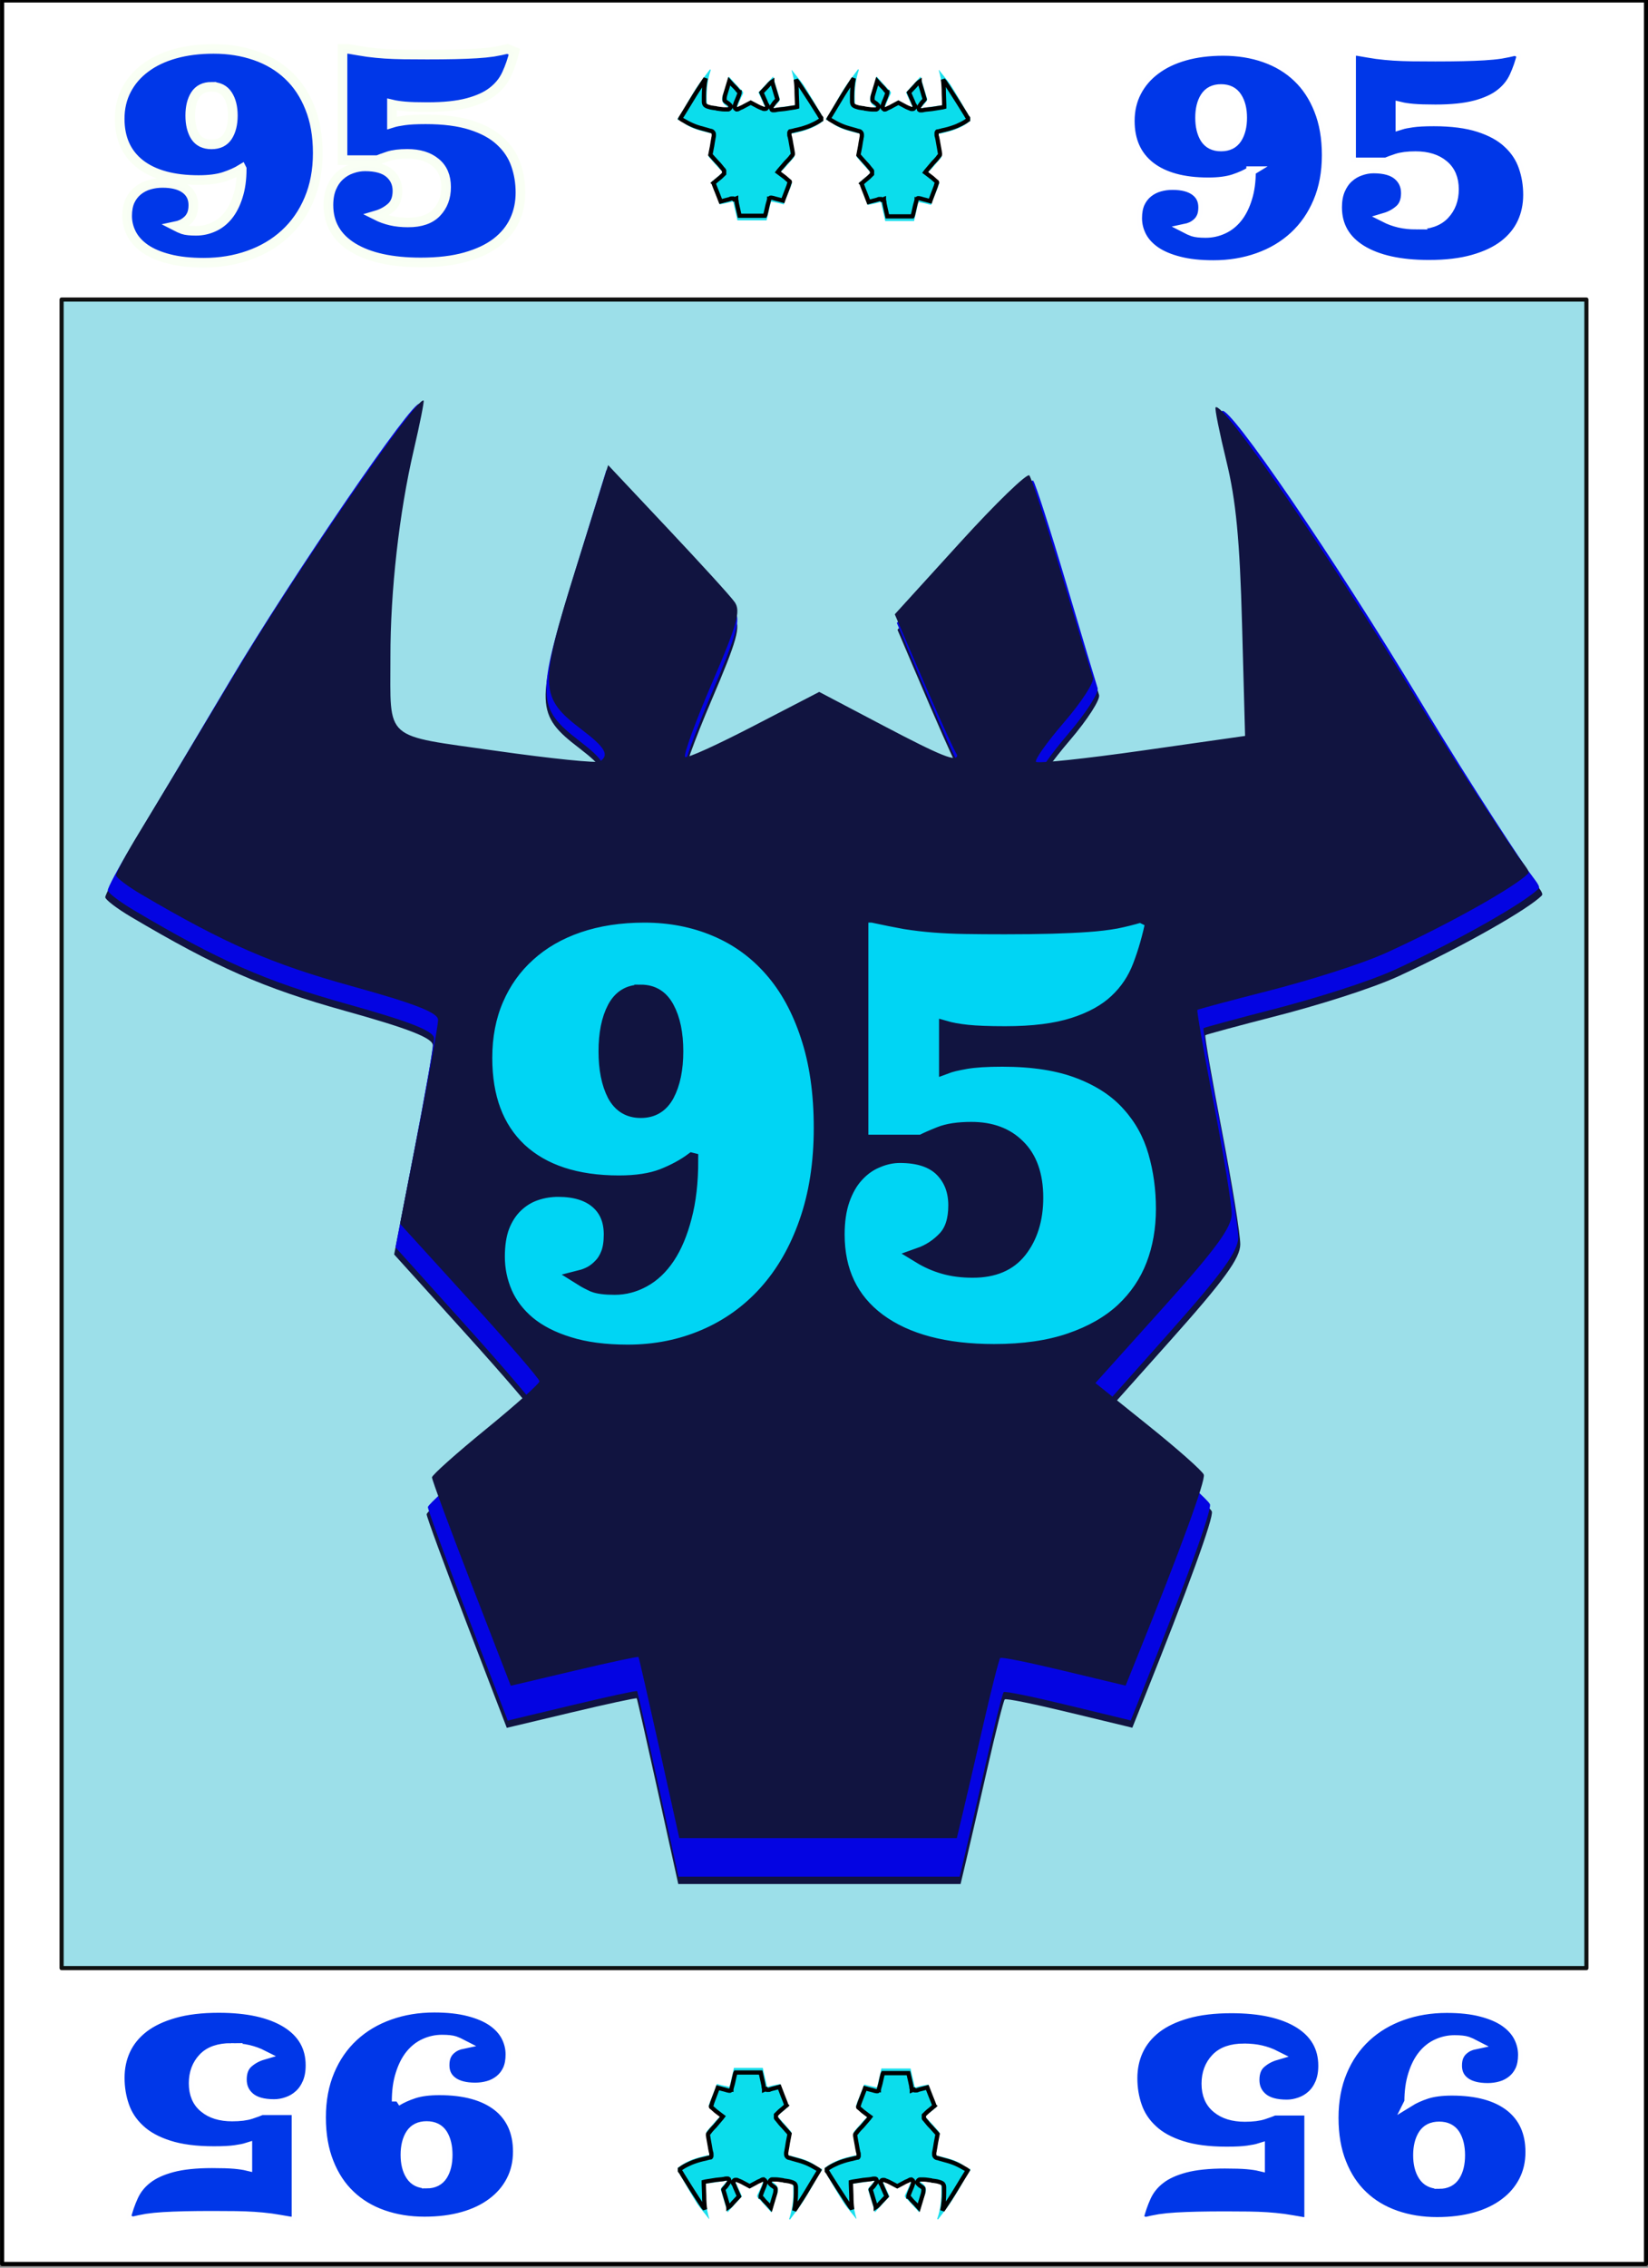 <svg xmlns="http://www.w3.org/2000/svg" width="400" height="550" fill="none"><rect width="100%" height="100%" fill="#808080" stroke="none"/><path fill="#fff" stroke="#000" d="M.514.105h398.998v548.999H.514Z" style="display:inline;stroke-width:1.002;stroke-linejoin:round"/><defs><clipPath id="b"><path fill="#fff" d="M153 27h34v38h-34z"/></clipPath><clipPath id="c"><path fill="#fff" d="M221 27h34v38h-34z"/></clipPath><clipPath id="d"><path fill="#fff" d="M153 27h34v38h-34z"/></clipPath><clipPath id="e"><path fill="#fff" d="M221 27h34v38h-34z"/></clipPath></defs><path d="M14.95 72.653h370.1v404.694H14.95Z" style="display:inline;fill:#13b4cb;fill-opacity:.42;stroke:#000;stroke-width:.999;stroke-opacity:.924;stroke-dasharray:none;stroke-linejoin:round"/><path fill="none" d="M23 94.7h340.7V476H23z" style="display:inline;opacity:1;mix-blend-mode:normal;fill:#000;fill-opacity:0;stroke:none;stroke-width:1;stroke-dasharray:none;stroke-opacity:1;paint-order:normal"/><path d="M101.246 102.263c-1.272-1.53-31.144 41.933-46.37 67.464-10.194 17.096-21.134 35.37-24.31 40.608-3.177 5.24-5.745 10.024-5.707 10.633.038.608 2.873 2.766 6.3 4.793 20.833 12.323 32.347 17.378 52.18 22.903 15.7 4.373 21.504 6.65 21.504 8.44 0 1.348-2.125 13.378-4.723 26.734l-4.721 24.283 17.324 19.165c9.528 10.542 17.324 19.635 17.324 20.206s-6.005 5.97-13.344 12c-7.338 6.029-13.356 11.44-13.373 12.024-.018.584 4.38 12.55 9.771 26.588l9.802 25.524 15.763-3.755c8.67-2.065 15.855-3.615 15.97-3.44.114.173 2.443 10.438 5.174 22.81l4.964 22.493h68.93l1.458-6.136c.802-3.374 3.105-13.372 5.118-22.217s3.907-16.353 4.207-16.684c.301-.332 7.425 1.17 15.857 3.204l15.299 3.693 2.705-6.754c10.906-27.23 17.224-44.623 16.712-46.015-.332-.9-6.522-6.42-13.757-12.268l-13.156-10.635 16.926-18.964c13.04-14.61 16.93-19.965 16.93-23.32 0-2.396-2.004-14.78-4.45-27.52-2.448-12.74-4.282-23.313-4.077-23.497.205-.183 8.043-2.304 17.42-4.71 9.376-2.406 22.92-6.53 29.86-9.737 16.28-7.523 31.86-16.507 34.877-19.648.487-.507-.63-1.727-2.598-4.422-.506-.693-12.604-18.514-26.385-41.299-21.107-34.898-47.027-72.64-48.654-70.845-.245.27.964 6.318 2.689 13.44 2.38 9.831 3.316 19.659 3.887 40.829l.752 27.88-25.577 3.667c-14.067 2.016-25.926 3.283-26.352 2.812-.427-.47 2.724-4.943 7.003-9.936 4.279-4.992 7.483-9.968 7.12-11.06-.363-1.09-3.844-12.656-7.734-25.702s-7.513-24.261-8.05-24.921-8.28 6.883-17.205 16.762l-16.228 17.962 3.737 8.784c12.916 30.373 11.77 25.98 11.77 26.42 0 1.872-3.828.33-18.61-7.498l-15.665-8.297-16.286 8.495c-8.958 4.672-16.624 8.223-17.05 7.752-.427-.47 2.581-8.852 6.699-18.484 6.247-14.614 7.182-17.957 5.646-20.199-1.012-1.477-8.494-9.707-16.64-18.426l-14.807-15.853-8.034 25.89c-9.188 29.61-9.093 32.175 1.498 40.273 5.819 4.45 6.885 6.322 4.52 7.935-.701.478-12.332-.717-25.843-2.657-28.257-4.056-26.199-2.22-26.231-23.418-.026-16.464 2.17-36.12 5.781-51.72 1.533-6.621 2.64-12.213 2.46-12.43" style="display:inline;fill:#111440;fill-opacity:1;stroke-width:1.557" transform="matrix(.994 0 0 .994 .843 -2.015)"><desc>tête taureau sans imperfection et symétrique</desc></path><path d="M101.556 100.62c-1.267-1.529-31.021 41.916-46.186 67.438-10.154 17.088-21.051 35.354-24.215 40.591s-5.722 10.02-5.684 10.628 2.862 2.765 6.275 4.791c20.751 12.318 32.22 17.372 51.973 22.894 15.638 4.371 21.42 6.648 21.42 8.436 0 1.348-2.117 13.373-4.705 26.723l-4.702 24.273 17.255 19.158c9.49 10.537 17.256 19.627 17.256 20.197s-5.982 5.968-13.29 11.995c-7.31 6.027-13.304 11.435-13.322 12.02-.017.583 4.363 12.544 9.733 26.576l9.763 25.514 15.701-3.753c8.635-2.065 15.792-3.614 15.906-3.44s2.434 10.434 5.154 22.8l4.944 22.485h68.658l1.452-6.133c.798-3.373 3.092-13.366 5.098-22.208s3.89-16.346 4.19-16.678c.3-.331 7.395 1.17 15.794 3.204l15.238 3.69 2.695-6.75c10.863-27.218 17.156-44.604 16.645-45.996-.33-.9-6.495-6.417-13.702-12.263l-13.104-10.63 16.86-18.957c12.988-14.604 16.861-19.957 16.861-23.31 0-2.396-1.994-14.775-4.432-27.51s-4.264-23.303-4.06-23.486c.204-.184 8.011-2.303 17.35-4.709s22.83-6.528 29.743-9.733c16.216-7.52 31.733-16.5 34.739-19.64.484-.506-.628-1.726-2.587-4.42-.505-.693-12.555-18.506-26.281-41.282-21.024-34.883-46.842-72.61-48.462-70.816-.244.27.96 6.315 2.678 13.434 2.372 9.828 3.303 19.651 3.872 40.813l.75 27.868-25.477 3.666c-14.011 2.016-25.823 3.282-26.248 2.811-.425-.47 2.714-4.941 6.976-9.932 4.262-4.99 7.454-9.964 7.092-11.055s-3.829-12.651-7.704-25.692-7.483-24.252-8.018-24.911-8.247 6.88-17.137 16.755l-16.164 17.955 3.723 8.78c12.865 30.361 11.722 25.97 11.722 26.41 0 1.871-3.811.33-18.534-7.496l-15.604-8.293-16.222 8.492c-8.922 4.67-16.558 8.219-16.983 7.748s2.572-8.848 6.673-18.476c6.222-14.608 7.154-17.95 5.624-20.19-1.008-1.478-8.46-9.703-16.573-18.42l-14.75-15.846-8.001 25.879c-9.152 29.6-9.057 32.162 1.49 40.257 5.797 4.448 6.86 6.32 4.503 7.932-.698.478-12.283-.717-25.74-2.656-28.145-4.054-26.095-2.219-26.128-23.408-.025-16.458 2.163-36.105 5.759-51.7 1.526-6.618 2.629-12.208 2.45-12.424" style="display:inline;fill:#0404e2;fill-opacity:1;stroke-width:1.554" transform="matrix(.994 0 0 .994 .843 -2.015)"><desc>tête taureau sans imperfection et symétrique</desc></path><path d="M102.586 99.781c-1.25-1.493-30.612 40.917-45.578 65.83-10.02 16.681-20.773 34.512-23.895 39.624s-5.647 9.78-5.61 10.375c.038.594 2.824 2.699 6.193 4.677 20.478 12.025 31.795 16.957 51.288 22.348 15.432 4.267 21.138 6.49 21.138 8.236 0 1.315-2.09 13.054-4.642 26.085l-4.64 23.695 17.027 18.7c9.366 10.287 17.028 19.16 17.028 19.717s-5.902 5.826-13.115 11.709-13.128 11.163-13.146 11.733c-.017.57 4.305 12.245 9.605 25.944l9.635 24.906 15.494-3.664c8.52-2.016 15.583-3.528 15.696-3.358s2.402 10.186 5.086 22.257l4.88 21.949h67.753l1.433-5.987c.787-3.293 3.051-13.048 5.03-21.679s3.84-15.956 4.136-16.28c.295-.324 7.297 1.141 15.586 3.127l15.037 3.603 2.659-6.59c10.72-26.57 16.93-43.541 16.426-44.9-.325-.878-6.41-6.264-13.522-11.97l-12.931-10.378 16.637-18.505c12.818-14.255 16.64-19.48 16.64-22.755 0-2.337-1.968-14.422-4.374-26.853s-4.208-22.748-4.007-22.927c.202-.18 7.906-2.248 17.123-4.596 9.216-2.348 22.53-6.372 29.35-9.502 16.003-7.34 31.315-16.106 34.282-19.171.478-.495-.62-1.685-2.553-4.315-.498-.677-12.39-18.066-25.935-40.298-20.747-34.052-46.225-70.88-47.824-69.129-.24.264.948 6.165 2.643 13.114 2.34 9.594 3.26 19.183 3.821 39.84l.74 27.204-25.14 3.579c-13.828 1.968-25.484 3.204-25.903 2.744-.42-.46 2.678-4.823 6.884-9.695 4.205-4.872 7.355-9.727 6.998-10.791s-3.778-12.35-7.602-25.08-7.385-23.674-7.913-24.318-8.138 6.716-16.91 16.356l-15.952 17.526 3.674 8.572c12.695 29.637 11.568 25.351 11.568 25.78 0 1.827-3.762.322-18.291-7.317l-15.398-8.096-16.008 8.29c-8.805 4.559-16.34 8.023-16.76 7.564-.419-.46 2.538-8.637 6.586-18.036 6.14-14.26 7.06-17.522 5.55-19.71-.996-1.441-8.35-9.471-16.356-17.98l-14.555-15.468-7.896 25.262c-9.031 28.894-8.938 31.395 1.472 39.298 5.72 4.342 6.768 6.168 4.443 7.742-.69.467-12.122-.7-25.402-2.592-27.774-3.958-25.751-2.166-25.783-22.85-.025-16.066 2.134-35.245 5.682-50.468 1.507-6.46 2.595-11.917 2.418-12.128" style="display:inline;fill:#111440;fill-opacity:1;stroke-width:1.525" transform="matrix(.994 0 0 .994 .843 -2.015)"><desc>tête taureau sans imperfection et symétrique</desc></path><path d="M56.856 130.678q-1.379.859-3.279 1.483-1.874.599-4.71.599-6.975 0-10.801-2.967-3.8-2.993-3.8-8.484 0-2.993 1.25-5.413t3.513-4.112q2.264-1.718 5.465-2.629 3.201-.91 7.157-.91 4.19 0 7.73 1.248 3.565 1.25 6.116 3.696 2.55 2.42 3.982 6.064 1.457 3.643 1.457 8.458 0 4.84-1.614 8.667-1.587 3.8-4.45 6.454-2.837 2.628-6.714 4.008-3.852 1.38-8.329 1.38-3.721 0-6.402-.704-2.654-.676-4.398-1.873-1.718-1.198-2.55-2.785-.833-1.614-.833-3.383 0-1.64.52-2.811.547-1.171 1.484-1.926t2.108-1.093q1.17-.338 2.446-.338 2.733 0 4.216 1.093t1.484 3.045q0 1.067-.313 1.77-.312.702-.833 1.144-.494.443-1.067.703-.546.234-1.04.338.598.313 1.353.599.78.26 2.394.26 1.692 0 3.227-.702 1.562-.703 2.707-2.134t1.822-3.618q.702-2.186.702-5.127zm-5.595-15.355q-2.03 0-2.993 1.51-.937 1.483-.937 3.877 0 2.395.937 3.904.963 1.484 2.993 1.484t2.993-1.484q.963-1.51.963-3.904t-.963-3.878q-.963-1.509-2.993-1.509Zm36.41 25.375q3.513 0 5.256-1.848 1.77-1.874 1.77-4.763 0-3.019-1.952-4.606-1.926-1.614-5.23-1.614-2.187 0-3.514.443-1.328.442-1.978.728h-6.506v-20.794h1.119q2.03.364 3.591.599 1.588.208 3.175.312 1.614.104 3.436.13 1.847.026 4.346.026 2.94 0 5.179-.052 2.238-.052 3.956-.156 1.743-.104 3.123-.312 1.38-.235 2.628-.547l1.276.52q-.547 2.265-1.432 4.19-.859 1.9-2.602 3.254-1.718 1.353-4.633 2.134t-7.443.78q-2.655 0-4.138-.13-1.458-.13-2.42-.364v3.462q.494-.157 1.014-.26.547-.105 1.25-.209.728-.104 1.691-.156t2.29-.052q4.997 0 8.38 1.093 3.41 1.093 5.414 2.993 2.03 1.874 2.889 4.372.859 2.473.859 5.231 0 2.837-1.093 5.205-1.093 2.369-3.358 4.138-2.264 1.744-5.751 2.733-3.462.989-8.25.989-8.042 0-12.57-2.785-4.529-2.81-4.529-7.937 0-1.848.573-3.228.598-1.405 1.561-2.264.963-.885 2.186-1.301 1.223-.442 2.447-.442 3.045 0 4.528 1.275t1.483 3.305-1.17 3.071-2.76 1.51q1.276.65 2.707.988 1.432.339 3.201.339z" aria-label="95" style="font-size:53.3px;font-family:Ultra;-inkscape-font-specification:Ultra;white-space:pre;inline-size:170.864;fill:#0037e8;stroke:#f9fff4;stroke-width:1.787;stroke-opacity:.996" transform="matrix(1.311 0 0 1.297 -15.874 -128.527)"/><path d="M56.856 130.678q-1.379.859-3.279 1.483-1.874.599-4.71.599-6.975 0-10.801-2.967-3.8-2.993-3.8-8.484 0-2.993 1.25-5.413t3.513-4.112q2.264-1.718 5.465-2.629 3.201-.91 7.157-.91 4.19 0 7.73 1.248 3.565 1.25 6.116 3.696 2.55 2.42 3.982 6.064 1.457 3.643 1.457 8.458 0 4.84-1.614 8.667-1.587 3.8-4.45 6.454-2.837 2.628-6.714 4.008-3.852 1.38-8.329 1.38-3.721 0-6.402-.704-2.654-.676-4.398-1.873-1.718-1.198-2.55-2.785-.833-1.614-.833-3.383 0-1.64.52-2.811.547-1.171 1.484-1.926t2.108-1.093q1.17-.338 2.446-.338 2.733 0 4.216 1.093t1.484 3.045q0 1.067-.313 1.77-.312.702-.833 1.144-.494.443-1.067.703-.546.234-1.04.338.598.313 1.353.599.78.26 2.394.26 1.692 0 3.227-.702 1.562-.703 2.707-2.134t1.822-3.618q.702-2.186.702-5.127zm-5.595-15.355q-2.03 0-2.993 1.51-.937 1.483-.937 3.877 0 2.395.937 3.904.963 1.484 2.993 1.484t2.993-1.484q.963-1.51.963-3.904t-.963-3.878q-.963-1.509-2.993-1.509Zm36.41 25.375q3.513 0 5.256-1.848 1.77-1.874 1.77-4.763 0-3.019-1.952-4.606-1.926-1.614-5.23-1.614-2.187 0-3.514.443-1.328.442-1.978.728h-6.506v-20.794h1.119q2.03.364 3.591.599 1.588.208 3.175.312 1.614.104 3.436.13 1.847.026 4.346.026 2.94 0 5.179-.052 2.238-.052 3.956-.156 1.743-.104 3.123-.312 1.38-.235 2.628-.547l1.276.52q-.547 2.265-1.432 4.19-.859 1.9-2.602 3.254-1.718 1.353-4.633 2.134t-7.443.78q-2.655 0-4.138-.13-1.458-.13-2.42-.364v3.462q.494-.157 1.014-.26.547-.105 1.25-.209.728-.104 1.691-.156t2.29-.052q4.997 0 8.38 1.093 3.41 1.093 5.414 2.993 2.03 1.874 2.889 4.372.859 2.473.859 5.231 0 2.837-1.093 5.205-1.093 2.369-3.358 4.138-2.264 1.744-5.751 2.733-3.462.989-8.25.989-8.042 0-12.57-2.785-4.529-2.81-4.529-7.937 0-1.848.573-3.228.598-1.405 1.561-2.264.963-.885 2.186-1.301 1.223-.442 2.447-.442 3.045 0 4.528 1.275t1.483 3.305-1.17 3.071-2.76 1.51q1.276.65 2.707.988 1.432.339 3.201.339z" aria-label="95" style="font-size:53.3px;font-family:Ultra;-inkscape-font-specification:Ultra;white-space:pre;inline-size:170.864;fill:#0037e8;stroke:#fff;stroke-width:1.764;stroke-opacity:.996" transform="matrix(1.302 0 0 1.298 229.633 -128.123)"/><path d="M56.856 130.678q-1.379.859-3.279 1.483-1.874.599-4.71.599-6.975 0-10.801-2.967-3.8-2.993-3.8-8.484 0-2.993 1.25-5.413t3.513-4.112q2.264-1.718 5.465-2.629 3.201-.91 7.157-.91 4.19 0 7.73 1.248 3.565 1.25 6.116 3.696 2.55 2.42 3.982 6.064 1.457 3.643 1.457 8.458 0 4.84-1.614 8.667-1.587 3.8-4.45 6.454-2.837 2.628-6.714 4.008-3.852 1.38-8.329 1.38-3.721 0-6.402-.704-2.654-.676-4.398-1.873-1.718-1.198-2.55-2.785-.833-1.614-.833-3.383 0-1.64.52-2.811.547-1.171 1.484-1.926t2.108-1.093q1.17-.338 2.446-.338 2.733 0 4.216 1.093t1.484 3.045q0 1.067-.313 1.77-.312.702-.833 1.144-.494.443-1.067.703-.546.234-1.04.338.598.313 1.353.599.78.26 2.394.26 1.692 0 3.227-.702 1.562-.703 2.707-2.134t1.822-3.618q.702-2.186.702-5.127zm-5.595-15.355q-2.03 0-2.993 1.51-.937 1.483-.937 3.877 0 2.395.937 3.904.963 1.484 2.993 1.484t2.993-1.484q.963-1.51.963-3.904t-.963-3.878q-.963-1.509-2.993-1.509Zm36.41 25.375q3.513 0 5.256-1.848 1.77-1.874 1.77-4.763 0-3.019-1.952-4.606-1.926-1.614-5.23-1.614-2.187 0-3.514.443-1.328.442-1.978.728h-6.506v-20.794h1.119q2.03.364 3.591.599 1.588.208 3.175.312 1.614.104 3.436.13 1.847.026 4.346.026 2.94 0 5.179-.052 2.238-.052 3.956-.156 1.743-.104 3.123-.312 1.38-.235 2.628-.547l1.276.52q-.547 2.265-1.432 4.19-.859 1.9-2.602 3.254-1.718 1.353-4.633 2.134t-7.443.78q-2.655 0-4.138-.13-1.458-.13-2.42-.364v3.462q.494-.157 1.014-.26.547-.105 1.25-.209.728-.104 1.691-.156t2.29-.052q4.997 0 8.38 1.093 3.41 1.093 5.414 2.993 2.03 1.874 2.889 4.372.859 2.473.859 5.231 0 2.837-1.093 5.205-1.093 2.369-3.358 4.138-2.264 1.744-5.751 2.733-3.462.989-8.25.989-8.042 0-12.57-2.785-4.529-2.81-4.529-7.937 0-1.848.573-3.228.598-1.405 1.561-2.264.963-.885 2.186-1.301 1.223-.442 2.447-.442 3.045 0 4.528 1.275t1.483 3.305-1.17 3.071-2.76 1.51q1.276.65 2.707.988 1.432.339 3.201.339z" aria-label="95" style="font-size:53.3px;font-family:Ultra;-inkscape-font-specification:Ultra;white-space:pre;inline-size:170.864;fill:#0037e8;stroke:#fff;stroke-width:1.792;stroke-opacity:.996" transform="matrix(-1.302 0 0 -1.297 170.29 679.189)"/><path d="M56.856 130.678q-1.379.859-3.279 1.483-1.874.599-4.71.599-6.975 0-10.801-2.967-3.8-2.993-3.8-8.484 0-2.993 1.25-5.413t3.513-4.112q2.264-1.718 5.465-2.629 3.201-.91 7.157-.91 4.19 0 7.73 1.248 3.565 1.25 6.116 3.696 2.55 2.42 3.982 6.064 1.457 3.643 1.457 8.458 0 4.84-1.614 8.667-1.587 3.8-4.45 6.454-2.837 2.628-6.714 4.008-3.852 1.38-8.329 1.38-3.721 0-6.402-.704-2.654-.676-4.398-1.873-1.718-1.198-2.55-2.785-.833-1.614-.833-3.383 0-1.64.52-2.811.547-1.171 1.484-1.926t2.108-1.093q1.17-.338 2.446-.338 2.733 0 4.216 1.093t1.484 3.045q0 1.067-.313 1.77-.312.702-.833 1.144-.494.443-1.067.703-.546.234-1.04.338.598.313 1.353.599.78.26 2.394.26 1.692 0 3.227-.702 1.562-.703 2.707-2.134t1.822-3.618q.702-2.186.702-5.127zm-5.595-15.355q-2.03 0-2.993 1.51-.937 1.483-.937 3.877 0 2.395.937 3.904.963 1.484 2.993 1.484t2.993-1.484q.963-1.51.963-3.904t-.963-3.878q-.963-1.509-2.993-1.509Zm36.41 25.375q3.513 0 5.256-1.848 1.77-1.874 1.77-4.763 0-3.019-1.952-4.606-1.926-1.614-5.23-1.614-2.187 0-3.514.443-1.328.442-1.978.728h-6.506v-20.794h1.119q2.03.364 3.591.599 1.588.208 3.175.312 1.614.104 3.436.13 1.847.026 4.346.026 2.94 0 5.179-.052 2.238-.052 3.956-.156 1.743-.104 3.123-.312 1.38-.235 2.628-.547l1.276.52q-.547 2.265-1.432 4.19-.859 1.9-2.602 3.254-1.718 1.353-4.633 2.134t-7.443.78q-2.655 0-4.138-.13-1.458-.13-2.42-.364v3.462q.494-.157 1.014-.26.547-.105 1.25-.209.728-.104 1.691-.156t2.29-.052q4.997 0 8.38 1.093 3.41 1.093 5.414 2.993 2.03 1.874 2.889 4.372.859 2.473.859 5.231 0 2.837-1.093 5.205-1.093 2.369-3.358 4.138-2.264 1.744-5.751 2.733-3.462.989-8.25.989-8.042 0-12.57-2.785-4.529-2.81-4.529-7.937 0-1.848.573-3.228.598-1.405 1.561-2.264.963-.885 2.186-1.301 1.223-.442 2.447-.442 3.045 0 4.528 1.275t1.483 3.305-1.17 3.071-2.76 1.51q1.276.65 2.707.988 1.432.339 3.201.339z" aria-label="95" style="font-size:53.3px;font-family:Ultra;-inkscape-font-specification:Ultra;white-space:pre;inline-size:170.864;fill:#0037e8;stroke:#fff;stroke-width:1.798;stroke-opacity:.996" transform="matrix(-1.301 0 0 -1.297 416.004 679.29)"/><path d="M56.856 130.678q-1.379.859-3.279 1.483-1.874.599-4.71.599-6.975 0-10.801-2.967-3.8-2.993-3.8-8.484 0-2.993 1.25-5.413t3.513-4.112q2.264-1.718 5.465-2.629 3.201-.91 7.157-.91 4.19 0 7.73 1.248 3.565 1.25 6.116 3.696 2.55 2.42 3.982 6.064 1.457 3.643 1.457 8.458 0 4.84-1.614 8.667-1.587 3.8-4.45 6.454-2.837 2.628-6.714 4.008-3.852 1.38-8.329 1.38-3.721 0-6.402-.704-2.654-.676-4.398-1.873-1.718-1.198-2.55-2.785-.833-1.614-.833-3.383 0-1.64.52-2.811.547-1.171 1.484-1.926t2.108-1.093q1.17-.338 2.446-.338 2.733 0 4.216 1.093t1.484 3.045q0 1.067-.313 1.77-.312.702-.833 1.144-.494.443-1.067.703-.546.234-1.04.338.598.313 1.353.599.78.26 2.394.26 1.692 0 3.227-.702 1.562-.703 2.707-2.134t1.822-3.618q.702-2.186.702-5.127zm-5.595-15.355q-2.03 0-2.993 1.51-.937 1.483-.937 3.877 0 2.395.937 3.904.963 1.484 2.993 1.484t2.993-1.484q.963-1.51.963-3.904t-.963-3.878q-.963-1.509-2.993-1.509Zm36.41 25.375q3.513 0 5.256-1.848 1.77-1.874 1.77-4.763 0-3.019-1.952-4.606-1.926-1.614-5.23-1.614-2.187 0-3.514.443-1.328.442-1.978.728h-6.506v-20.794h1.119q2.03.364 3.591.599 1.588.208 3.175.312 1.614.104 3.436.13 1.847.026 4.346.026 2.94 0 5.179-.052 2.238-.052 3.956-.156 1.743-.104 3.123-.312 1.38-.235 2.628-.547l1.276.52q-.547 2.265-1.432 4.19-.859 1.9-2.602 3.254-1.718 1.353-4.633 2.134t-7.443.78q-2.655 0-4.138-.13-1.458-.13-2.42-.364v3.462q.494-.157 1.014-.26.547-.105 1.25-.209.728-.104 1.691-.156t2.29-.052q4.997 0 8.38 1.093 3.41 1.093 5.414 2.993 2.03 1.874 2.889 4.372.859 2.473.859 5.231 0 2.837-1.093 5.205-1.093 2.369-3.358 4.138-2.264 1.744-5.751 2.733-3.462.989-8.25.989-8.042 0-12.57-2.785-4.529-2.81-4.529-7.937 0-1.848.573-3.228.598-1.405 1.561-2.264.963-.885 2.186-1.301 1.223-.442 2.447-.442 3.045 0 4.528 1.275t1.483 3.305-1.17 3.071-2.76 1.51q1.276.65 2.707.988 1.432.339 3.201.339z" aria-label="95" style="font-size:53.3px;font-family:Ultra;-inkscape-font-specification:Ultra;white-space:pre;inline-size:170.864;fill:#00d5f4;stroke:#111440;stroke-width:1.41" transform="matrix(2.213 0 0 2.654 42.092 -65.381)"/><g clip-path="url(#b)" style="fill:#0adceb;fill-opacity:.929" transform="matrix(-1.042 0 0 -1.02 395.025 566.26)"><path fill="#fdfdfd" d="M153.1 39.5V39c.2-.2.3-.4.5-.6 1.2-2.1 2.4-4.3 3.7-6.4 1-1.6 2.2-3.1 3.3-4.6.1 0 .1.1.2.1-.9 2.7-1.1 5.5-.9 8.4 1.6.2 3.2.5 4.8.7 0-.1.1-.2.1-.2-.2-.1-.3-.3-.5-.4-1-.7-1.1-1.6-.6-2.8.5-1.3.8-2.7 1.3-4.1 1.1 1.2 2 2.3 3.1 3.4.3.3.3.5.1.9-.5 1-.9 2-1.3 3v.1h.2l2.7-1.5c.2-.1.5-.1.7 0 .8.4 1.6.9 2.4 1.3.1.1.3.1.6.2-.6-1.3-1.1-2.5-1.6-3.6 1.1-1.3 2.3-2.5 3.4-3.8.5 1.8 1.1 3.6 1.6 5.4 0 .1-.1.4-.2.5-.4.5-.8 1-1.3 1.5l.1.1c1.6-.2 3.3-.5 4.9-.7.2-2.9 0-5.6-.8-8.3 0 0 .1-.1.1 0 .9 1.2 1.9 2.3 2.7 3.5 1.6 2.5 3 5.1 4.5 7.6l.3.3v.5c-1.8 1.5-3.8 2.3-5.9 2.8-.6.2-1.2.3-1.9.4.3 1.7.6 3.3.9 4.9 0 .2 0 .6-.2.8l-1.8 2.1c-.4.5-.9.9-1.3 1.4.9.7 1.7 1.4 2.5 2.1.1.1.2.4.2.5-.6 1.7-1.3 3.3-1.9 5-1-.3-2-.5-3-.7-.3 1.5-.7 3-1 4.5H167c-.3-1.5-.7-3-1-4.5-1.1.3-2 .5-3.1.7-.7-1.8-1.4-3.6-2-5.3.9-.8 1.8-1.5 2.7-2.3-1.1-1.2-2.1-2.3-3.1-3.5-.2-.2-.3-.4-.2-.8.3-1.6.6-3.2.9-4.9-.8-.2-1.5-.4-2.3-.6-1.9-.5-3.7-1.2-5.2-2.6-.1-.1-.2 0-.3-.1z" style="fill:#0adceb;fill-opacity:.929"/><path fill="#000" d="M167 36.4h-.1v-.1s.1 0 .1.1" style="fill:#0adceb;fill-opacity:.929"/><path fill="#fdfdfd" d="M179.5 27.6v-.1z" style="fill:#0adceb;fill-opacity:.929"/><path fill="#f3ea02" stroke="#000" d="m166.2 58.3-.2-.2h-.4c-.1 0-.2 0-.3.1-.3.1-.7.2-1.1.3l-1.1.3-.8-2.1c-.3-.7-.5-1.3-.7-1.8-.1-.2-.1-.4-.2-.5 0 0 .1-.1.2-.1.2-.2.5-.5.9-.8s.7-.6.9-.8l.3-.3.1-.1.1-.1v-.7s-.1-.1-.1-.2c-.1-.1-.2-.3-.4-.5-.3-.4-.7-.9-1.2-1.4l-1.5-1.7.4-2.1q.15-1.05.3-1.8c0-.2.1-.4.1-.6v-.4c0-.3-.2-.5-.3-.6s-.3-.2-.5-.2c-.4-.1-.9-.3-1.7-.5-1.9-.5-3-1-5-2.2-.1-.1-.2-.1-.3-.2.1-.2.2-.4.4-.7.3-.5 1.4-2.3 2.4-4 .7-1.2 1.8-2.9 2.7-4.3.1-.2.3-.4.4-.6-.3 1.4-.4 3-.4 4.3v1.3c0 .3.1.7.4.9s.6.3 1 .4c.3.1.6.1 1.1.2.2 0 .3 0 .5.1.7.1 1.3.2 1.7.2h1s.1 0 .2-.1.2-.2.3-.4 0-.4-.1-.5l-.3-.3c-.1-.1-.2-.2-.4-.3-.3-.2-.4-.3-.5-.4s-.1-.2-.1-.4 0-.5.1-.9.3-1 .5-1.7l.5-1.7.8.9c.4.4.8.8 1.1 1.2.1.2.3.3.4.4 0 .1.1.1.1.1v.2c-.1.3-.2.7-.5 1.4-.2.5-.4.9-.5 1.3-.1.2-.1.3-.1.4v.4s0 .1.1.2.2.1.3.2h.2c.1 0 .1 0 .2-.1.1 0 .2-.1.4-.2q.45-.15 1.2-.6l1.3-.7 1.3.7c.7.4 1.2.6 1.5.7.1.1.3.1.5.1.1 0 .3 0 .4-.2.2-.1.2-.3.2-.4V36s0-.1-.1-.1c0-.1-.1-.2-.2-.4-.1-.3-.3-.8-.5-1.2l-.6-1.4 1.4-1.5c.4-.5.8-.9 1.1-1.1v.1c.1.4.3 1 .5 1.7.3 1.1.6 2 .7 2.4 0 0 0 .1-.1.1-.1.2-.3.4-.5.6-.2.3-.4.5-.5.7-.1.1-.1.2-.2.3 0 0 0 .1-.1.2v.2c0 .1 0 .2.1.4.1.1.2.1.2.1h.4c.1 0 .3 0 .6-.1.5-.1 1.1-.1 1.8-.2l2.5-.4.4-.1v-.4l-.1-2.7c0-1.6-.1-2.6-.2-3.4.1.2.2.3.4.5.9 1.3 2 3.1 3.1 4.8.7 1.1 1.3 2.1 1.8 2.9q.3.6.6.9c.1.1.1.2.2.3-.2.1-.4.3-.7.5-.6.4-1.4.8-2.1 1.1s-1.9.7-2.8.9q-.75.15-1.2.3c-.2 0-.3.1-.4.1h-.2s-.1 0-.1.1c-.1.1-.1.2-.1.2v.5c0 .1 0 .3.1.5.1.4.2 1 .3 1.6s.2 1.2.3 1.7c0 .2.1.5.1.6v.3s0 .1-.3.4c-.2.3-.6.8-1.3 1.5l-1.6 1.9-.3.4.4.3 1.3 1c.3.3.7.6.9.8.1.1.2.1.2.2v.1q-.15.3-.3.9c-.3.8-.7 1.9-1.2 3.2l-.1.3-1.1-.3c-.4-.1-.8-.2-1.1-.3-.1 0-.3-.1-.4-.1h-.3s-.1 0-.2.1c0 .1-.1.1-.1.1v.2c0 .1-.1.2-.1.4-.1.3-.2.7-.3 1.1-.2.9-.4 1.9-.5 2.2l-.1.2h-5.9l-.4-1.8c-.1-.6-.3-1.2-.3-1.6 0-.2-.1-.4-.1-.5v-.2zm1.5-25.4z" style="fill:#0adceb;fill-opacity:.929"/></g><g clip-path="url(#c)" style="fill:#0adceb;fill-opacity:.929" transform="matrix(-1.031 0 0 -1.025 427.428 566.425)"><path fill="#fdfdfd" d="M221.1 39.5V39c.2-.2.3-.4.5-.6 1.2-2.1 2.4-4.3 3.7-6.4 1-1.6 2.2-3.1 3.3-4.6.1 0 .1.1.2.1-.9 2.7-1.1 5.5-.9 8.4 1.6.2 3.2.5 4.8.7 0-.1.1-.2.1-.2-.2-.1-.3-.3-.5-.4-1-.7-1.1-1.6-.6-2.8.5-1.3.8-2.7 1.3-4.1 1.1 1.2 2 2.3 3.1 3.4.3.3.3.5.1.9-.5 1-.9 2-1.3 3v.1h.2l2.7-1.5c.2-.1.5-.1.7 0 .8.4 1.6.9 2.4 1.3.1.1.3.1.6.2-.6-1.3-1.1-2.5-1.6-3.6 1.1-1.3 2.3-2.5 3.4-3.8.5 1.8 1.1 3.6 1.6 5.4 0 .1-.1.4-.2.5-.4.5-.8 1-1.3 1.5l.1.1c1.6-.2 3.3-.5 4.9-.7.2-2.9 0-5.6-.8-8.3 0 0 .1-.1.1 0 .9 1.2 1.9 2.3 2.7 3.5 1.6 2.5 3 5.1 4.5 7.6l.3.3v.5c-1.8 1.5-3.8 2.3-5.9 2.8-.6.2-1.2.3-1.9.4.3 1.7.6 3.3.9 4.9 0 .2 0 .6-.2.8l-1.8 2.1c-.4.5-.9.9-1.3 1.4.9.7 1.7 1.4 2.5 2.1.1.1.2.4.2.5-.6 1.7-1.3 3.3-1.9 5-1-.3-2-.5-3-.7-.3 1.5-.7 3-1 4.5H235c-.3-1.5-.7-3-1-4.5-1.1.3-2 .5-3.1.7-.7-1.8-1.4-3.6-2-5.3.9-.8 1.8-1.5 2.7-2.3-1.1-1.2-2.1-2.3-3.1-3.5-.2-.2-.3-.4-.2-.8.3-1.6.6-3.2.9-4.9-.8-.2-1.5-.4-2.3-.6-1.9-.5-3.7-1.2-5.2-2.6-.1-.1-.2 0-.3-.1z" style="fill:#0adceb;fill-opacity:.929"/><path fill="#000" d="M235 36.4h-.1v-.1s.1 0 .1.1" style="fill:#0adceb;fill-opacity:.929"/><path fill="#fdfdfd" d="M247.5 27.6v-.1z" style="fill:#0adceb;fill-opacity:.929"/><path fill="#f3ea02" stroke="#000" d="m234.2 58.3-.2-.2h-.4c-.1 0-.2 0-.3.1-.3.1-.7.2-1.1.3l-1.1.3-.8-2.1c-.3-.7-.5-1.3-.7-1.8-.1-.2-.1-.4-.2-.5 0 0 .1-.1.2-.1.2-.2.5-.5.9-.8s.7-.6.9-.8l.3-.3.1-.1.1-.1v-.7s-.1-.1-.1-.2c-.1-.1-.2-.3-.4-.5-.3-.4-.7-.9-1.2-1.4l-1.5-1.7.4-2.1q.15-1.05.3-1.8c0-.2.1-.4.1-.6v-.4c0-.3-.2-.5-.3-.6s-.3-.2-.5-.2c-.4-.1-.9-.3-1.7-.5-1.9-.5-3-1-5-2.2-.1-.1-.2-.1-.3-.2.1-.2.2-.4.4-.7.3-.5 1.4-2.3 2.4-4 .7-1.2 1.8-2.9 2.7-4.3.1-.2.3-.4.4-.6-.3 1.4-.4 3-.4 4.3v1.3c0 .3.1.7.4.9s.6.3 1 .4c.3.1.6.1 1.1.2.2 0 .3 0 .5.1.7.1 1.3.2 1.7.2h1s.1 0 .2-.1.2-.2.3-.4 0-.4-.1-.5l-.3-.3c-.1-.1-.2-.2-.4-.3-.3-.2-.4-.3-.5-.4s-.1-.2-.1-.4 0-.5.1-.9.3-1 .5-1.7l.5-1.7.8.9c.4.4.8.8 1.1 1.2.1.2.3.3.4.4 0 .1.1.1.1.1v.2c-.1.3-.2.7-.5 1.4-.2.5-.4.9-.5 1.3-.1.2-.1.3-.1.4v.4s0 .1.1.2.2.1.3.2h.2c.1 0 .1 0 .2-.1.1 0 .2-.1.4-.2q.45-.15 1.2-.6l1.3-.7 1.3.7c.7.4 1.2.6 1.5.7.1.1.3.1.5.1.1 0 .3 0 .4-.2.2-.1.2-.3.2-.4V36s0-.1-.1-.1c0-.1-.1-.2-.2-.4-.1-.3-.3-.8-.5-1.2l-.6-1.4 1.4-1.5c.4-.5.8-.9 1.1-1.1v.1c.1.4.3 1 .5 1.7.3 1.1.6 2 .7 2.4 0 0 0 .1-.1.1-.1.2-.3.4-.5.6-.2.3-.4.5-.5.7-.1.1-.1.2-.2.3 0 0 0 .1-.1.2v.2c0 .1 0 .2.1.4.1.1.2.1.2.1h.4c.1 0 .3 0 .6-.1.5-.1 1.1-.1 1.8-.2l2.5-.4.4-.1v-.4l-.1-2.7c0-1.6-.1-2.6-.2-3.4.1.2.2.3.4.5.9 1.3 2 3.1 3.1 4.8.7 1.1 1.3 2.1 1.8 2.9q.3.6.6.9c.1.1.1.2.2.3-.2.1-.4.3-.7.5-.6.4-1.4.8-2.1 1.1s-1.9.7-2.8.9q-.75.15-1.2.3c-.2 0-.3.1-.4.1h-.2s-.1 0-.1.1c-.1.1-.1.2-.1.2v.5c0 .1 0 .3.1.5.1.4.2 1 .3 1.6s.2 1.2.3 1.7c0 .2.1.5.1.6v.3s0 .1-.3.4c-.2.3-.6.8-1.3 1.5l-1.6 1.9-.3.4.4.3 1.3 1c.3.3.7.6.9.8.1.1.2.1.2.2v.1q-.15.3-.3.9c-.3.8-.7 1.9-1.2 3.2l-.1.3-1.1-.3c-.4-.1-.8-.2-1.1-.3-.1 0-.3-.1-.4-.1h-.3s-.1 0-.2.1c0 .1-.1.1-.1.1v.2c0 .1-.1.2-.1.4-.1.3-.2.7-.3 1.1-.2.9-.4 1.9-.5 2.2l-.1.2h-5.9l-.4-1.8c-.1-.6-.3-1.2-.3-1.6 0-.2-.1-.4-.1-.5v-.2zm1.5-25.4z" style="fill:#0adceb;fill-opacity:.929"/></g><g clip-path="url(#d)" style="fill:#0adceb;fill-opacity:.929" transform="matrix(1.042 0 0 1.02 4.975 -11.112)"><path fill="#fdfdfd" d="M153.1 39.5V39c.2-.2.3-.4.5-.6 1.2-2.1 2.4-4.3 3.7-6.4 1-1.6 2.2-3.1 3.3-4.6.1 0 .1.1.2.1-.9 2.7-1.1 5.5-.9 8.4 1.6.2 3.2.5 4.8.7 0-.1.1-.2.1-.2-.2-.1-.3-.3-.5-.4-1-.7-1.1-1.6-.6-2.8.5-1.3.8-2.7 1.3-4.1 1.1 1.2 2 2.3 3.1 3.4.3.3.3.5.1.9-.5 1-.9 2-1.3 3v.1h.2l2.7-1.5c.2-.1.5-.1.7 0 .8.4 1.6.9 2.4 1.3.1.1.3.1.6.2-.6-1.3-1.1-2.5-1.6-3.6 1.1-1.3 2.3-2.5 3.4-3.8.5 1.8 1.1 3.6 1.6 5.4 0 .1-.1.4-.2.5-.4.5-.8 1-1.3 1.5l.1.1c1.6-.2 3.3-.5 4.9-.7.2-2.9 0-5.6-.8-8.3 0 0 .1-.1.1 0 .9 1.2 1.9 2.3 2.7 3.5 1.6 2.5 3 5.1 4.5 7.6l.3.3v.5c-1.8 1.5-3.8 2.3-5.9 2.8-.6.2-1.2.3-1.9.4.3 1.7.6 3.3.9 4.9 0 .2 0 .6-.2.8l-1.8 2.1c-.4.5-.9.9-1.3 1.4.9.7 1.7 1.4 2.5 2.1.1.1.2.4.2.5-.6 1.7-1.3 3.3-1.9 5-1-.3-2-.5-3-.7-.3 1.5-.7 3-1 4.5H167c-.3-1.5-.7-3-1-4.5-1.1.3-2 .5-3.1.7-.7-1.8-1.4-3.6-2-5.3.9-.8 1.8-1.5 2.7-2.3-1.1-1.2-2.1-2.3-3.1-3.5-.2-.2-.3-.4-.2-.8.3-1.6.6-3.2.9-4.9-.8-.2-1.5-.4-2.3-.6-1.9-.5-3.7-1.2-5.2-2.6-.1-.1-.2 0-.3-.1z" style="fill:#0adceb;fill-opacity:.929"/><path fill="#000" d="M167 36.4h-.1v-.1s.1 0 .1.1" style="fill:#0adceb;fill-opacity:.929"/><path fill="#fdfdfd" d="M179.5 27.6v-.1z" style="fill:#0adceb;fill-opacity:.929"/><path fill="#f3ea02" stroke="#000" d="m166.2 58.3-.2-.2h-.4c-.1 0-.2 0-.3.1-.3.1-.7.2-1.1.3l-1.1.3-.8-2.1c-.3-.7-.5-1.3-.7-1.8-.1-.2-.1-.4-.2-.5 0 0 .1-.1.2-.1.2-.2.5-.5.9-.8s.7-.6.9-.8l.3-.3.1-.1.1-.1v-.7s-.1-.1-.1-.2c-.1-.1-.2-.3-.4-.5-.3-.4-.7-.9-1.2-1.4l-1.5-1.7.4-2.1q.15-1.05.3-1.8c0-.2.1-.4.1-.6v-.4c0-.3-.2-.5-.3-.6s-.3-.2-.5-.2c-.4-.1-.9-.3-1.7-.5-1.9-.5-3-1-5-2.2-.1-.1-.2-.1-.3-.2.1-.2.2-.4.4-.7.3-.5 1.4-2.3 2.4-4 .7-1.2 1.8-2.9 2.7-4.3.1-.2.3-.4.4-.6-.3 1.4-.4 3-.4 4.3v1.3c0 .3.1.7.4.9s.6.3 1 .4c.3.1.6.1 1.1.2.2 0 .3 0 .5.1.7.1 1.3.2 1.7.2h1s.1 0 .2-.1.2-.2.3-.4 0-.4-.1-.5l-.3-.3c-.1-.1-.2-.2-.4-.3-.3-.2-.4-.3-.5-.4s-.1-.2-.1-.4 0-.5.1-.9.3-1 .5-1.7l.5-1.7.8.9c.4.4.8.8 1.1 1.2.1.2.3.3.4.4 0 .1.1.1.1.1v.2c-.1.3-.2.7-.5 1.4-.2.5-.4.9-.5 1.3-.1.2-.1.3-.1.4v.4s0 .1.1.2.2.1.3.2h.2c.1 0 .1 0 .2-.1.1 0 .2-.1.4-.2q.45-.15 1.2-.6l1.3-.7 1.3.7c.7.4 1.2.6 1.5.7.1.1.3.1.5.1.1 0 .3 0 .4-.2.2-.1.2-.3.2-.4V36s0-.1-.1-.1c0-.1-.1-.2-.2-.4-.1-.3-.3-.8-.5-1.2l-.6-1.4 1.4-1.5c.4-.5.8-.9 1.1-1.1v.1c.1.4.3 1 .5 1.7.3 1.1.6 2 .7 2.4 0 0 0 .1-.1.1-.1.2-.3.4-.5.6-.2.3-.4.5-.5.7-.1.1-.1.2-.2.3 0 0 0 .1-.1.2v.2c0 .1 0 .2.1.4.1.1.2.1.2.1h.4c.1 0 .3 0 .6-.1.5-.1 1.1-.1 1.8-.2l2.5-.4.4-.1v-.4l-.1-2.7c0-1.6-.1-2.6-.2-3.4.1.2.2.3.4.5.9 1.3 2 3.1 3.1 4.8.7 1.1 1.3 2.1 1.8 2.9q.3.6.6.9c.1.1.1.2.2.3-.2.1-.4.3-.7.5-.6.4-1.4.8-2.1 1.1s-1.9.7-2.8.9q-.75.15-1.2.3c-.2 0-.3.1-.4.1h-.2s-.1 0-.1.1c-.1.1-.1.2-.1.2v.5c0 .1 0 .3.1.5.1.4.2 1 .3 1.6s.2 1.2.3 1.7c0 .2.1.5.1.6v.3s0 .1-.3.4c-.2.3-.6.8-1.3 1.5l-1.6 1.9-.3.4.4.3 1.3 1c.3.3.7.6.9.8.1.1.2.1.2.2v.1q-.15.3-.3.9c-.3.8-.7 1.9-1.2 3.2l-.1.3-1.1-.3c-.4-.1-.8-.2-1.1-.3-.1 0-.3-.1-.4-.1h-.3s-.1 0-.2.1c0 .1-.1.1-.1.1v.2c0 .1-.1.2-.1.4-.1.3-.2.7-.3 1.1-.2.9-.4 1.9-.5 2.2l-.1.2h-5.9l-.4-1.8c-.1-.6-.3-1.2-.3-1.6 0-.2-.1-.4-.1-.5v-.2zm1.5-25.4z" style="fill:#0adceb;fill-opacity:.929"/></g><g clip-path="url(#e)" style="fill:#0adceb;fill-opacity:.929" transform="matrix(1.031 0 0 1.025 -27.428 -11.277)"><path fill="#fdfdfd" d="M221.1 39.5V39c.2-.2.3-.4.5-.6 1.2-2.1 2.4-4.3 3.7-6.4 1-1.6 2.2-3.1 3.3-4.6.1 0 .1.1.2.1-.9 2.7-1.1 5.5-.9 8.4 1.6.2 3.2.5 4.8.7 0-.1.1-.2.1-.2-.2-.1-.3-.3-.5-.4-1-.7-1.1-1.6-.6-2.8.5-1.3.8-2.7 1.3-4.1 1.1 1.2 2 2.3 3.1 3.4.3.3.3.5.1.9-.5 1-.9 2-1.3 3v.1h.2l2.7-1.5c.2-.1.5-.1.7 0 .8.4 1.6.9 2.4 1.3.1.1.3.1.6.2-.6-1.3-1.1-2.5-1.6-3.6 1.1-1.3 2.3-2.5 3.4-3.8.5 1.8 1.1 3.6 1.6 5.4 0 .1-.1.4-.2.5-.4.5-.8 1-1.3 1.5l.1.1c1.6-.2 3.3-.5 4.9-.7.2-2.9 0-5.6-.8-8.3 0 0 .1-.1.1 0 .9 1.2 1.9 2.3 2.7 3.5 1.6 2.5 3 5.1 4.5 7.6l.3.3v.5c-1.8 1.5-3.8 2.3-5.9 2.8-.6.2-1.2.3-1.9.4.3 1.7.6 3.3.9 4.9 0 .2 0 .6-.2.8l-1.8 2.1c-.4.5-.9.9-1.3 1.4.9.7 1.7 1.4 2.5 2.1.1.1.2.4.2.5-.6 1.7-1.3 3.3-1.9 5-1-.3-2-.5-3-.7-.3 1.5-.7 3-1 4.5H235c-.3-1.5-.7-3-1-4.5-1.1.3-2 .5-3.1.7-.7-1.8-1.4-3.6-2-5.3.9-.8 1.8-1.5 2.7-2.3-1.1-1.2-2.1-2.3-3.1-3.5-.2-.2-.3-.4-.2-.8.3-1.6.6-3.2.9-4.9-.8-.2-1.5-.4-2.3-.6-1.9-.5-3.7-1.2-5.2-2.6-.1-.1-.2 0-.3-.1z" style="fill:#0adceb;fill-opacity:.929"/><path fill="#000" d="M235 36.4h-.1v-.1s.1 0 .1.1" style="fill:#0adceb;fill-opacity:.929"/><path fill="#fdfdfd" d="M247.5 27.6v-.1z" style="fill:#0adceb;fill-opacity:.929"/><path fill="#f3ea02" stroke="#000" d="m234.2 58.3-.2-.2h-.4c-.1 0-.2 0-.3.1-.3.1-.7.2-1.1.3l-1.1.3-.8-2.1c-.3-.7-.5-1.3-.7-1.8-.1-.2-.1-.4-.2-.5 0 0 .1-.1.2-.1.2-.2.5-.5.9-.8s.7-.6.9-.8l.3-.3.1-.1.1-.1v-.7s-.1-.1-.1-.2c-.1-.1-.2-.3-.4-.5-.3-.4-.7-.9-1.2-1.4l-1.5-1.7.4-2.1q.15-1.05.3-1.8c0-.2.1-.4.1-.6v-.4c0-.3-.2-.5-.3-.6s-.3-.2-.5-.2c-.4-.1-.9-.3-1.7-.5-1.9-.5-3-1-5-2.2-.1-.1-.2-.1-.3-.2.1-.2.2-.4.4-.7.3-.5 1.4-2.3 2.4-4 .7-1.2 1.8-2.9 2.7-4.3.1-.2.3-.4.4-.6-.3 1.4-.4 3-.4 4.3v1.3c0 .3.1.7.4.9s.6.3 1 .4c.3.1.6.1 1.1.2.2 0 .3 0 .5.1.7.1 1.3.2 1.7.2h1s.1 0 .2-.1.2-.2.3-.4 0-.4-.1-.5l-.3-.3c-.1-.1-.2-.2-.4-.3-.3-.2-.4-.3-.5-.4s-.1-.2-.1-.4 0-.5.1-.9.3-1 .5-1.7l.5-1.7.8.9c.4.4.8.8 1.1 1.2.1.2.3.3.4.4 0 .1.1.1.1.1v.2c-.1.3-.2.7-.5 1.4-.2.5-.4.9-.5 1.3-.1.2-.1.3-.1.4v.4s0 .1.1.2.2.1.3.2h.2c.1 0 .1 0 .2-.1.1 0 .2-.1.4-.2q.45-.15 1.2-.6l1.3-.7 1.3.7c.7.4 1.2.6 1.5.7.1.1.3.1.5.1.1 0 .3 0 .4-.2.2-.1.2-.3.2-.4V36s0-.1-.1-.1c0-.1-.1-.2-.2-.4-.1-.3-.3-.8-.5-1.2l-.6-1.4 1.4-1.5c.4-.5.8-.9 1.1-1.1v.1c.1.4.3 1 .5 1.7.3 1.1.6 2 .7 2.4 0 0 0 .1-.1.1-.1.2-.3.4-.5.6-.2.3-.4.5-.5.7-.1.1-.1.2-.2.3 0 0 0 .1-.1.2v.2c0 .1 0 .2.1.4.1.1.2.1.2.1h.4c.1 0 .3 0 .6-.1.5-.1 1.1-.1 1.8-.2l2.5-.4.4-.1v-.4l-.1-2.7c0-1.6-.1-2.6-.2-3.4.1.2.2.3.4.5.9 1.3 2 3.1 3.1 4.8.7 1.1 1.3 2.1 1.8 2.9q.3.6.6.9c.1.1.1.2.2.3-.2.1-.4.3-.7.5-.6.4-1.4.8-2.1 1.1s-1.9.7-2.8.9q-.75.15-1.2.3c-.2 0-.3.1-.4.1h-.2s-.1 0-.1.1c-.1.1-.1.2-.1.2v.5c0 .1 0 .3.1.5.1.4.2 1 .3 1.6s.2 1.2.3 1.7c0 .2.1.5.1.6v.3s0 .1-.3.4c-.2.3-.6.8-1.3 1.5l-1.6 1.9-.3.4.4.3 1.3 1c.3.3.7.6.9.8.1.1.2.1.2.2v.1q-.15.3-.3.9c-.3.8-.7 1.9-1.2 3.2l-.1.3-1.1-.3c-.4-.1-.8-.2-1.1-.3-.1 0-.3-.1-.4-.1h-.3s-.1 0-.2.1c0 .1-.1.1-.1.1v.2c0 .1-.1.2-.1.4-.1.3-.2.7-.3 1.1-.2.9-.4 1.9-.5 2.2l-.1.2h-5.9l-.4-1.8c-.1-.6-.3-1.2-.3-1.6 0-.2-.1-.4-.1-.5v-.2zm1.5-25.4z" style="fill:#0adceb;fill-opacity:.929"/></g></svg>